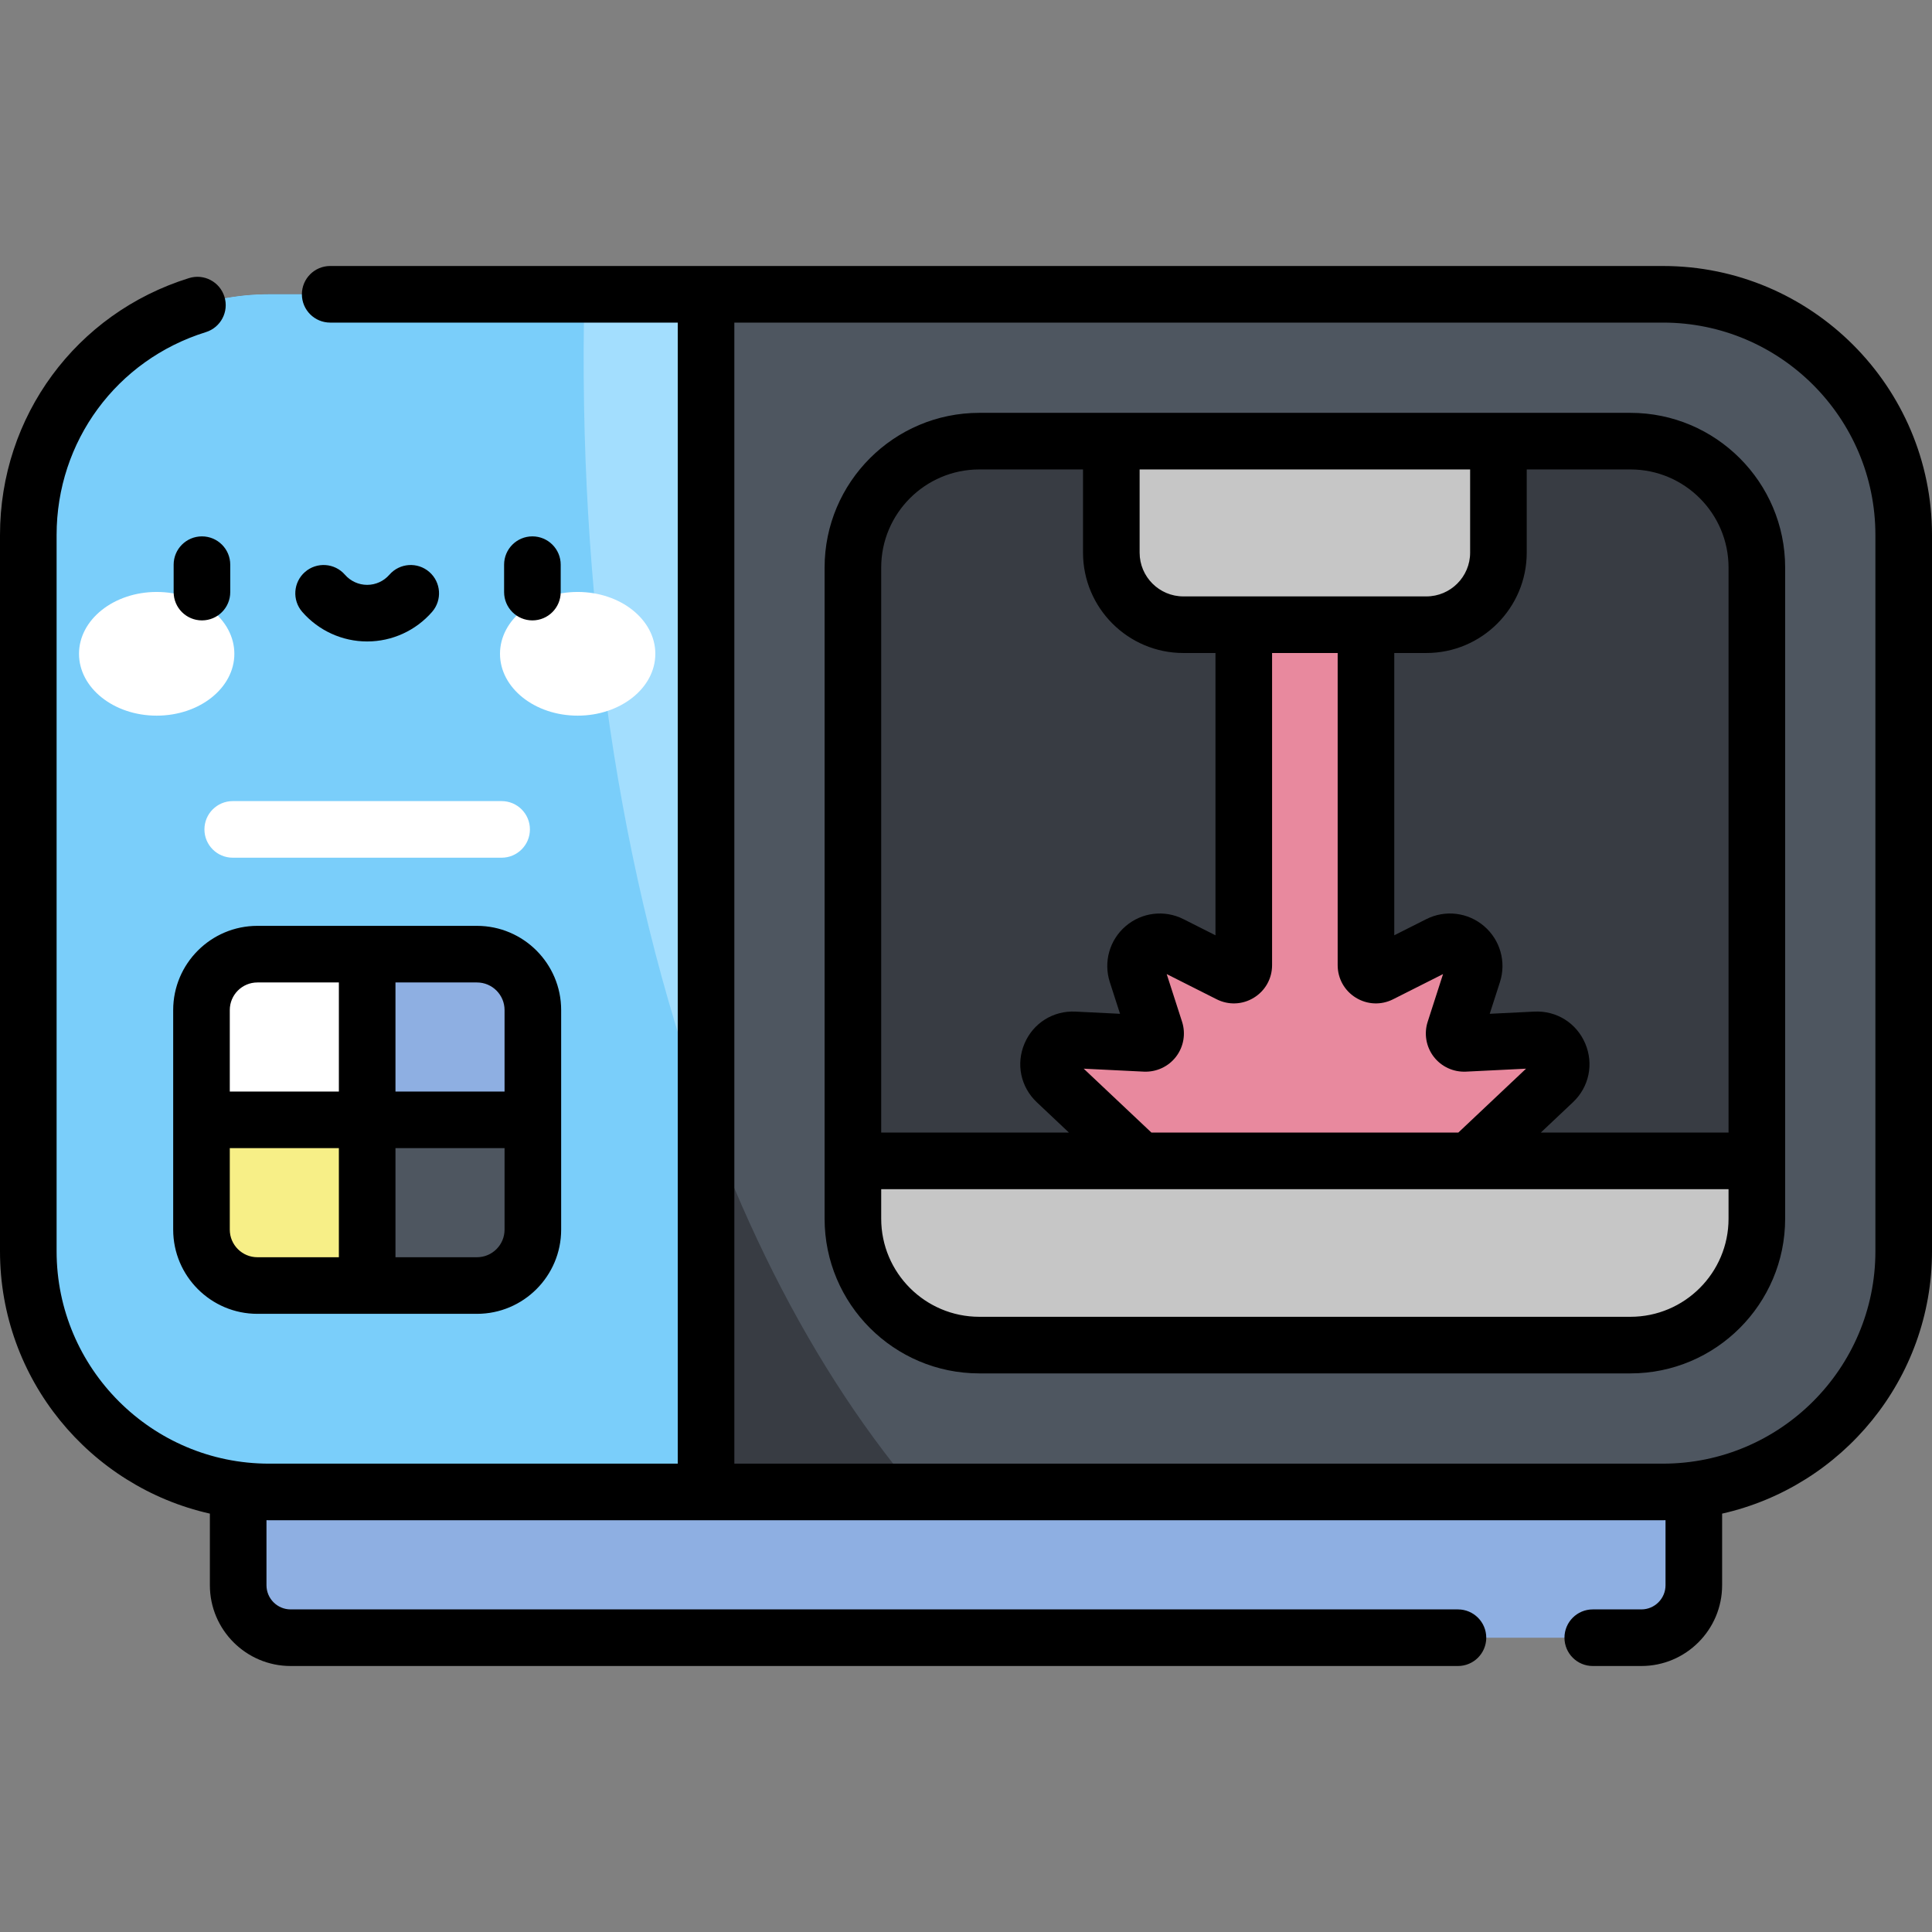 <svg id="Capa_1" enable-background="new 0 0 512 512" height="512" viewBox="0 0 512 512" width="512" xmlns="http://www.w3.org/2000/svg"><rect x="0" y="0" width="512" height="512" fill="#808080" stroke="none"/><path d="m434.976 434.009h-357.952c-7.679 0-13.904-6.225-13.904-13.904v-31.684h385.76v31.684c0 7.679-6.225 13.904-13.904 13.904z" fill="#8eafe2"/><path d="m71.285 395.382h369.43c35.227 0 63.785-28.558 63.785-63.785v-189.82c0-35.228-28.558-63.785-63.785-63.785h-369.43c-35.228 0-63.785 28.558-63.785 63.785v189.82c0 35.227 28.558 63.785 63.785 63.785z" fill="#4e5660"/><path d="m154.874 77.991h-83.589c-35.228 0-63.785 28.558-63.785 63.785v189.82c0 35.228 28.557 63.785 63.785 63.785h171.491c-61.289-72.541-90.843-191.672-87.902-317.39z" fill="#383c43"/><path d="m71.285 77.991h115.824v317.391h-115.824c-35.228 0-63.785-28.558-63.785-63.785v-189.82c0-35.228 28.558-63.786 63.785-63.786z" fill="#a3defe"/><path d="m71.285 395.382h115.824v-99.571c-23.262-63.578-34.07-139.414-32.236-217.82h-83.588c-35.228 0-63.785 28.558-63.785 63.785v189.82c0 35.228 28.558 63.786 63.785 63.786z" fill="#7acefa"/><path d="m259.523 356.464h172.563c18.499 0 33.496-14.997 33.496-33.496v-172.563c0-18.499-14.997-33.496-33.496-33.496h-172.563c-18.499 0-33.496 14.997-33.496 33.496v172.563c0 18.499 14.997 33.496 33.496 33.496z" fill="#383c43"/><path d="m465.582 307.644v15.324c0 18.499-14.997 33.496-33.496 33.496h-172.563c-18.499 0-33.496-14.997-33.496-33.496v-15.324z" fill="#c6c6c6"/><path d="m294.511 116.909h102.588v29.548c0 10.546-8.549 19.096-19.096 19.096h-64.396c-10.546 0-19.096-8.55-19.096-19.096z" fill="#c6c6c6"/><path d="m306.121 273.076-4.867-15.095c-1.749-5.424 3.911-10.267 8.999-7.701l15.552 7.843c1.747.881 3.81-.389 3.81-2.345v-90.224h32.382v90.224c0 1.957 2.062 3.226 3.809 2.345l15.552-7.843c5.088-2.566 10.748 2.277 8.999 7.701l-4.867 15.095c-.564 1.748.795 3.52 2.629 3.43l18.858-.931c5.957-.294 9.059 6.986 4.721 11.079l-22.248 20.99h-87.29l-22.248-20.99c-4.338-4.093-1.236-11.373 4.721-11.079l18.858.931c1.835.09 3.193-1.682 2.63-3.43z" fill="#e8899e"/><path d="m68.209 340.679h58.191c8.181 0 14.813-6.632 14.813-14.813v-58.191c0-8.181-6.632-14.813-14.813-14.813h-58.191c-8.181 0-14.813 6.632-14.813 14.813v58.191c0 8.181 6.632 14.813 14.813 14.813z" fill="#f7ef87"/><path d="m97.305 296.77h43.909v-29.095c0-8.181-6.632-14.813-14.813-14.813h-29.096z" fill="#8eafe2"/><path d="m53.396 296.77h43.909v-43.909h-29.096c-8.181 0-14.813 6.632-14.813 14.813z" fill="#fff"/><path d="m97.305 340.679h29.095c8.181 0 14.813-6.632 14.813-14.813v-29.096h-43.908z" fill="#4e5660"/><g fill="#fff"><path d="m132.934 227.3h-71.258c-4.142 0-7.5-3.357-7.5-7.5s3.358-7.5 7.5-7.5h71.258c4.142 0 7.5 3.357 7.5 7.5 0 4.142-3.358 7.5-7.5 7.5z"/><ellipse cx="153.087" cy="173.264" rx="20.583" ry="16.391"/><ellipse cx="41.522" cy="173.264" rx="20.583" ry="16.391"/></g><path d="m45.896 267.675v58.191c0 12.304 10.01 22.313 22.313 22.313h58.191c12.303 0 22.313-10.01 22.313-22.313v-58.191c0-12.304-10.01-22.314-22.313-22.314h-58.191c-12.303 0-22.313 10.01-22.313 22.314zm58.909-7.314h21.595c4.032 0 7.313 3.281 7.313 7.314v21.596h-28.909v-28.91zm0 43.91h28.909v21.596c0 4.032-3.281 7.313-7.313 7.313h-21.596zm-43.909-36.596c0-4.032 3.281-7.314 7.313-7.314h21.596v28.909h-28.909zm0 36.596h28.909v28.909h-21.596c-4.032 0-7.313-3.281-7.313-7.313zm-7.378-162.127c-4.142 0-7.5 3.357-7.5 7.5v7.268c0 4.143 3.358 7.5 7.5 7.5s7.5-3.357 7.5-7.5v-7.268c0-4.143-3.358-7.5-7.5-7.5zm378.568-32.735h-172.563c-22.605 0-40.996 18.391-40.996 40.996v172.563c0 22.605 18.391 40.996 40.996 40.996h172.563c22.605 0 40.996-18.391 40.996-40.996v-172.563c0-22.605-18.391-40.996-40.996-40.996zm-130.075 15h87.588v22.049c0 6.394-5.202 11.596-11.596 11.596h-64.396c-6.394 0-11.596-5.202-11.596-11.596zm77.942 155.635c2.023 2.639 5.211 4.104 8.535 3.952l15.931-.786-17.949 16.934h-81.33l-17.949-16.934 15.929.786c3.317.15 6.512-1.314 8.536-3.952 2.024-2.639 2.623-6.104 1.603-9.271l-4.073-12.631 13.242 6.678c3.162 1.593 6.852 1.439 9.869-.42 3.016-1.856 4.817-5.08 4.817-8.622v-82.725h17.382v82.725c0 3.542 1.801 6.766 4.817 8.622 3.017 1.858 6.707 2.015 9.87.419l13.242-6.678-4.073 12.633c-1.022 3.166-.423 6.631 1.601 9.27zm-146.426-129.639c0-14.334 11.662-25.996 25.996-25.996h27.487v22.049c0 14.665 11.931 26.596 26.596 26.596h8.507v74.809l-8.483-4.278c-5.026-2.535-11.039-1.809-15.317 1.852s-5.925 9.488-4.197 14.847l2.703 8.384-11.816-.583c-5.885-.283-11.181 3.025-13.491 8.445-2.31 5.421-1.033 11.536 3.253 15.58l8.517 8.035h-49.755zm224.555 172.563c0 14.334-11.662 25.996-25.996 25.996h-172.563c-14.334 0-25.996-11.662-25.996-25.996v-7.824h224.555zm0-22.824h-49.754l8.517-8.035c4.286-4.044 5.563-10.159 3.253-15.58-2.311-5.42-7.61-8.735-13.491-8.445l-11.816.583 2.704-8.384c1.728-5.358.08-11.186-4.198-14.847-4.277-3.66-10.291-4.388-15.316-1.852l-8.484 4.278v-74.809h8.507c14.665 0 26.596-11.931 26.596-26.596v-22.049h27.487c14.335 0 25.996 11.662 25.996 25.996v149.74zm-17.367-229.653h-353.211c-4.142 0-7.5 3.357-7.5 7.5s3.358 7.5 7.5 7.5h92.106v302.391h-108.325c-31.035 0-56.285-25.249-56.285-56.285v-189.82c0-24.796 15.892-46.399 39.545-53.757 3.955-1.229 6.164-5.434 4.934-9.389s-5.432-6.169-9.389-4.934c-29.961 9.319-50.09 36.678-50.09 68.079v189.82c0 33.924 23.827 62.37 55.62 69.53v18.979c0 11.802 9.602 21.403 21.404 21.403h309.349c4.142 0 7.5-3.357 7.5-7.5s-3.358-7.5-7.5-7.5h-309.349c-3.531 0-6.404-2.872-6.404-6.403v-17.241c.223.002.442.017.665.017h369.43c.223 0 .442-.015.665-.017v17.241c0 3.531-2.873 6.403-6.404 6.403h-12.876c-4.142 0-7.5 3.357-7.5 7.5s3.358 7.5 7.5 7.5h12.876c11.802 0 21.404-9.602 21.404-21.403v-18.979c31.793-7.16 55.62-35.606 55.62-69.53v-189.82c0-39.306-31.979-71.285-71.285-71.285zm56.285 261.106c0 31.036-25.25 56.285-56.285 56.285h-246.106v-302.391h246.105c31.036 0 56.285 25.249 56.285 56.285v189.821zm-399.695-161.603c6.592 0 12.86-2.854 17.198-7.832 2.722-3.122 2.396-7.86-.726-10.582-3.123-2.721-7.86-2.396-10.582.727-1.489 1.708-3.636 2.688-5.891 2.688s-4.402-.979-5.891-2.688c-2.721-3.123-7.46-3.448-10.582-.727-3.122 2.722-3.448 7.46-.726 10.582 4.339 4.978 10.608 7.832 17.2 7.832zm51.287-13.082v-7.268c0-4.143-3.358-7.5-7.5-7.5s-7.5 3.357-7.5 7.5v7.268c0 4.143 3.358 7.5 7.5 7.5s7.5-3.357 7.5-7.5z"/></svg>